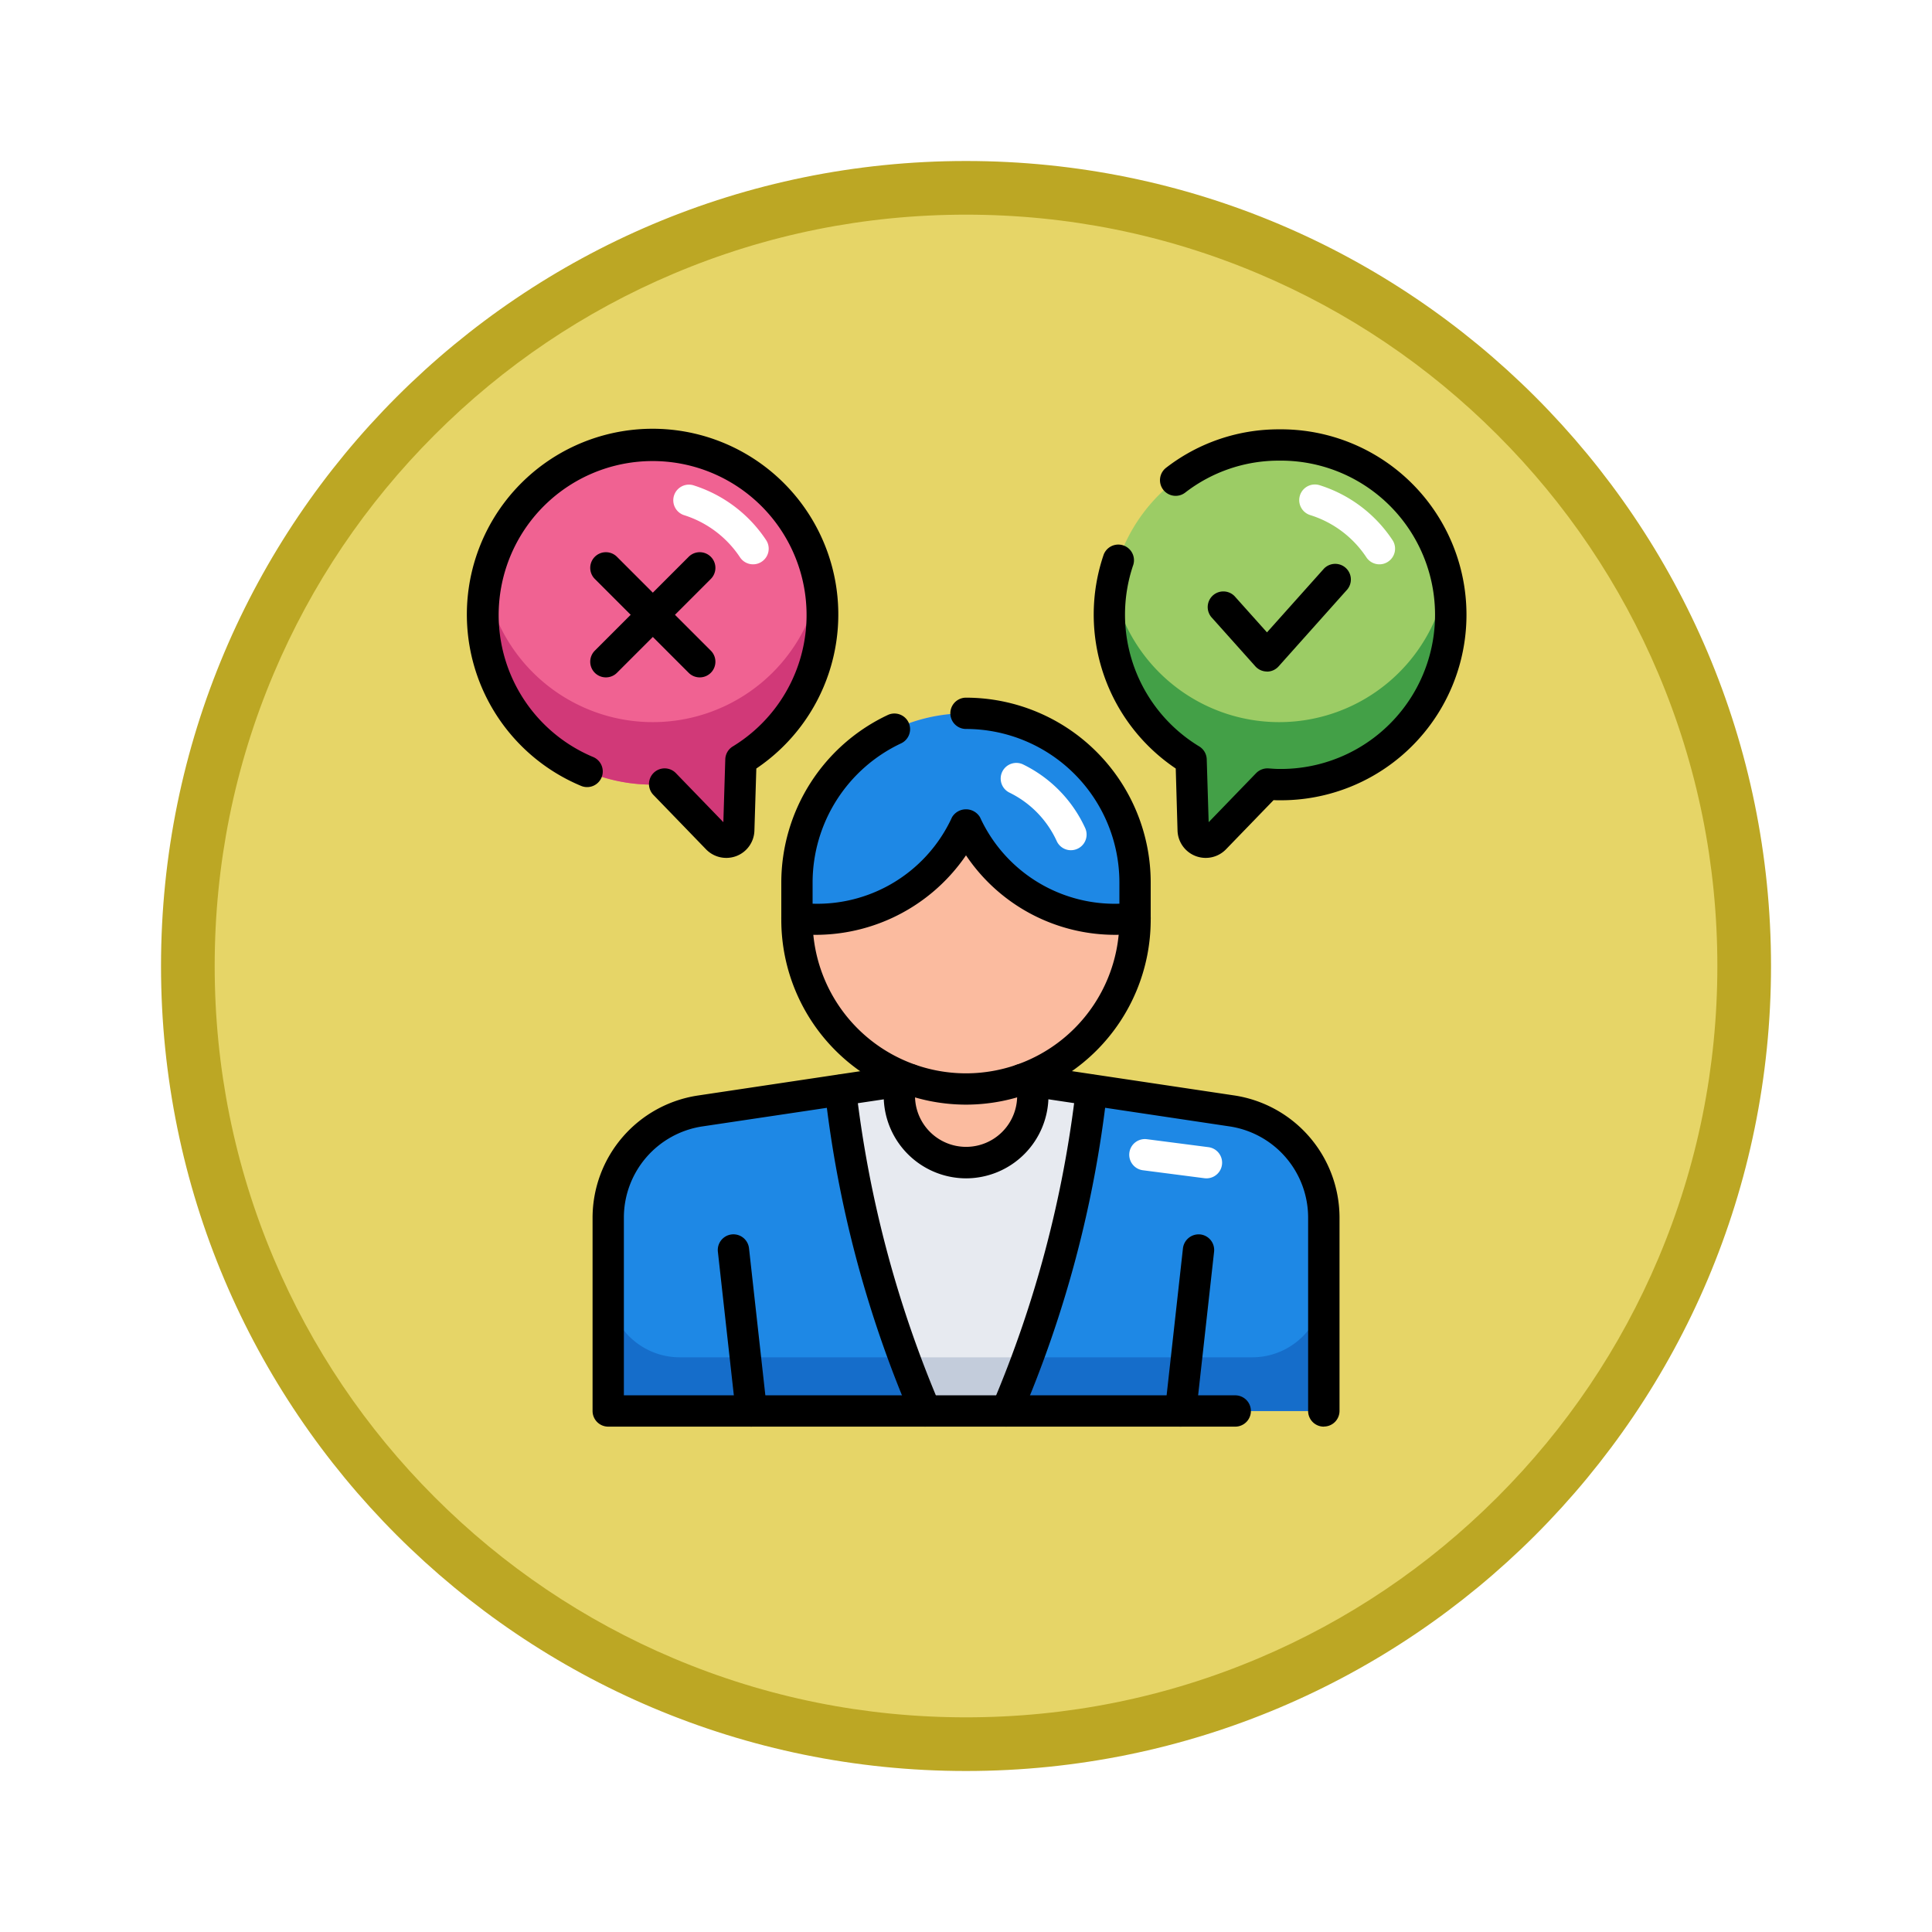 <svg xmlns="http://www.w3.org/2000/svg" xmlns:xlink="http://www.w3.org/1999/xlink" width="108" height="108" viewBox="0 0 108 108">
  <defs>
    <filter id="Fondo" x="0" y="0" width="108" height="108" filterUnits="userSpaceOnUse">
      <feOffset dy="3" input="SourceAlpha"/>
      <feGaussianBlur stdDeviation="3" result="blur"/>
      <feFlood flood-opacity="0.161"/>
      <feComposite operator="in" in2="blur"/>
      <feComposite in="SourceGraphic"/>
    </filter>
  </defs>
  <g id="Grupo_1151961" data-name="Grupo 1151961" transform="translate(-325.999 -878)">
    <g transform="matrix(1, 0, 0, 1, 326, 878)" filter="url(#Fondo)">
      <g id="Fondo-2" data-name="Fondo" transform="translate(9 6)" fill="#e6d567">
        <path d="M 45 88.5 C 39.127 88.5 33.43 87.35 28.068 85.082 C 22.889 82.891 18.236 79.755 14.241 75.759 C 10.245 71.764 7.109 67.111 4.918 61.932 C 2.65 56.57 1.5 50.873 1.5 45 C 1.5 39.127 2.65 33.43 4.918 28.068 C 7.109 22.889 10.245 18.236 14.241 14.241 C 18.236 10.245 22.889 7.109 28.068 4.918 C 33.43 2.65 39.127 1.5 45 1.5 C 50.873 1.5 56.57 2.65 61.932 4.918 C 67.111 7.109 71.764 10.245 75.759 14.241 C 79.755 18.236 82.891 22.889 85.082 28.068 C 87.35 33.43 88.5 39.127 88.5 45 C 88.5 50.873 87.35 56.57 85.082 61.932 C 82.891 67.111 79.755 71.764 75.759 75.759 C 71.764 79.755 67.111 82.891 61.932 85.082 C 56.57 87.35 50.873 88.5 45 88.5 Z" stroke="none"/>
        <path d="M 45 3 C 39.329 3 33.829 4.11 28.653 6.299 C 23.652 8.415 19.16 11.443 15.302 15.302 C 11.443 19.16 8.415 23.652 6.299 28.653 C 4.11 33.829 3 39.329 3 45 C 3 50.671 4.11 56.171 6.299 61.347 C 8.415 66.348 11.443 70.84 15.302 74.698 C 19.16 78.557 23.652 81.585 28.653 83.701 C 33.829 85.89 39.329 87 45 87 C 50.671 87 56.171 85.89 61.347 83.701 C 66.348 81.585 70.84 78.557 74.698 74.698 C 78.557 70.84 81.585 66.348 83.701 61.347 C 85.89 56.171 87 50.671 87 45 C 87 39.329 85.89 33.829 83.701 28.653 C 81.585 23.652 78.557 19.16 74.698 15.302 C 70.84 11.443 66.348 8.415 61.347 6.299 C 56.171 4.11 50.671 3 45 3 M 45 0 C 69.853 0 90 20.147 90 45 C 90 69.853 69.853 90 45 90 C 20.147 90 0 69.853 0 45 C 0 20.147 20.147 0 45 0 Z" stroke="none" fill="#bca724"/>
      </g>
    </g>
    <path id="Trazado_986687" data-name="Trazado 986687" d="M42.765,38.108l-14.89-2.233-14.89,2.233a6,6,0,0,0-5.11,5.934V54.875h40V44.042a6,6,0,0,0-5.11-5.934" transform="translate(352.124 902)" fill="#e7eaf0"/>
    <path id="Trazado_986688" data-name="Trazado 986688" d="M43.875,51.875h-32a4,4,0,0,1-4-4v7h40v-7a4,4,0,0,1-4,4" transform="translate(352.124 902)" fill="#c3ccdb"/>
    <path id="Trazado_986689" data-name="Trazado 986689" d="M47.875,44.042a6,6,0,0,0-5.11-5.934L34.89,36.927a64,64,0,0,1-4.75,17.948H47.875Z" transform="translate(352.124 902)" fill="#1e88e5"/>
    <path id="Trazado_986690" data-name="Trazado 986690" d="M43.875,51.875H31.346c-.7,1.912-1.206,3-1.206,3H47.875v-7a4,4,0,0,1-4,4" transform="translate(352.124 902)" fill="#156dca"/>
    <path id="Trazado_986691" data-name="Trazado 986691" d="M7.875,44.042a6,6,0,0,1,5.11-5.934l7.875-1.181a64,64,0,0,0,4.75,17.948H7.875Z" transform="translate(352.124 902)" fill="#1e88e5"/>
    <path id="Trazado_986692" data-name="Trazado 986692" d="M11.875,51.875H24.4c.7,1.912,1.206,3,1.206,3H7.875v-7a4,4,0,0,0,4,4" transform="translate(352.124 902)" fill="#156dca"/>
    <path id="Trazado_986693" data-name="Trazado 986693" d="M27.875,40.995a3.732,3.732,0,0,0,3.73-3.74v-.82h0l-3.73-.559-3.73.56v.82a3.732,3.732,0,0,0,3.73,3.74" transform="translate(352.124 902)" fill="#fbbb9f"/>
    <path id="Trazado_986694" data-name="Trazado 986694" d="M27.875,15.875a9.45,9.45,0,0,0-9.45,9.45v2.1a9.45,9.45,0,0,0,18.9,0v-2.1a9.45,9.45,0,0,0-9.45-9.45" transform="translate(352.124 902)" fill="#fbbb9f"/>
    <path id="Trazado_986695" data-name="Trazado 986695" d="M27.875,15.875a9.45,9.45,0,0,0-9.45,9.45v2a9.209,9.209,0,0,0,9.45-5.25,9.209,9.209,0,0,0,9.45,5.25v-2a9.45,9.45,0,0,0-9.45-9.45" transform="translate(352.124 902)" fill="#1e88e5"/>
    <path id="Trazado_986696" data-name="Trazado 986696" d="M19.861,10.368a9.493,9.493,0,1,0-9.493,9.493c.223,0,.441-.018.66-.033l2.942,3.041a.7.7,0,0,0,1.2-.465l.121-3.932a9.478,9.478,0,0,0,4.568-8.1" transform="translate(352.124 902)" fill="#f06292"/>
    <path id="Trazado_986697" data-name="Trazado 986697" d="M10.368,16.368A9.492,9.492,0,0,1,1.042,8.622a9.468,9.468,0,0,0,9.326,11.239c.223,0,.441-.018.66-.033l2.942,3.041a.7.7,0,0,0,1.2-.465l.122-3.932a9.427,9.427,0,0,0,4.4-9.85,9.49,9.49,0,0,1-9.325,7.746" transform="translate(352.124 902)" fill="#d13978"/>
    <path id="Trazado_986698" data-name="Trazado 986698" d="M35.889,10.368a9.493,9.493,0,1,1,9.493,9.493c-.223,0-.441-.018-.66-.033L41.78,22.869a.7.7,0,0,1-1.2-.465l-.121-3.932a9.478,9.478,0,0,1-4.568-8.1" transform="translate(352.124 902)" fill="#9ccc65"/>
    <path id="Trazado_986699" data-name="Trazado 986699" d="M45.382,16.368a9.492,9.492,0,0,0,9.326-7.746,9.468,9.468,0,0,1-9.326,11.239c-.223,0-.441-.018-.66-.033L41.78,22.869a.7.7,0,0,1-1.2-.465l-.122-3.932a9.427,9.427,0,0,1-4.4-9.85,9.49,9.49,0,0,0,9.325,7.746" transform="translate(352.124 902)" fill="#43a047"/>
    <path id="Trazado_986700" data-name="Trazado 986700" d="M27.875,37.75A10.337,10.337,0,0,1,17.55,27.425v-2.1a10.366,10.366,0,0,1,5.98-9.369.876.876,0,0,1,.738,1.588A8.607,8.607,0,0,0,19.3,25.325v2.1a8.575,8.575,0,0,0,17.15,0v-2.1a8.584,8.584,0,0,0-8.575-8.575.875.875,0,0,1,0-1.75A10.337,10.337,0,0,1,38.2,25.325v2.1A10.337,10.337,0,0,1,27.875,37.75" transform="translate(352.124 902)"/>
    <path id="Trazado_986701" data-name="Trazado 986701" d="M42.926,55.75H7.875A.875.875,0,0,1,7,54.875V44.045a6.918,6.918,0,0,1,5.856-6.8l11.76-1.761a.875.875,0,1,1,.259,1.731L13.114,38.971A5.158,5.158,0,0,0,8.75,44.045V54H42.926a.875.875,0,0,1,0,1.75" transform="translate(352.124 902)"/>
    <path id="Trazado_986702" data-name="Trazado 986702" d="M47.875,55.75A.875.875,0,0,1,47,54.875V44.045a5.158,5.158,0,0,0-4.364-5.074L30.875,37.21a.875.875,0,0,1,.259-1.731L42.9,37.24a6.918,6.918,0,0,1,5.855,6.8v10.83a.875.875,0,0,1-.875.875" transform="translate(352.124 902)"/>
    <path id="Trazado_986703" data-name="Trazado 986703" d="M36.366,28.256a10.037,10.037,0,0,1-8.491-4.443,10.185,10.185,0,0,1-9.594,4.376.875.875,0,0,1,.288-1.727,8.284,8.284,0,0,0,8.524-4.778.912.912,0,0,1,1.565,0,8.285,8.285,0,0,0,8.526,4.778.875.875,0,0,1,.286,1.727,7.74,7.74,0,0,1-1.1.067" transform="translate(352.124 902)"/>
    <path id="Trazado_986704" data-name="Trazado 986704" d="M15.874,55.75a.876.876,0,0,1-.869-.778l-1-9a.875.875,0,0,1,1.74-.194l1,9a.876.876,0,0,1-.773.967c-.033,0-.066.005-.1.005" transform="translate(352.124 902)"/>
    <path id="Trazado_986705" data-name="Trazado 986705" d="M39.876,55.75c-.032,0-.065,0-.1-.005a.876.876,0,0,1-.773-.967l1-9a.886.886,0,0,1,.967-.773.876.876,0,0,1,.773.967l-1,9a.876.876,0,0,1-.869.778" transform="translate(352.124 902)"/>
    <path id="Trazado_986706" data-name="Trazado 986706" d="M25.61,55.75a.876.876,0,0,1-.793-.5A64.276,64.276,0,0,1,19.99,37.028a.875.875,0,0,1,1.738-.2A63.742,63.742,0,0,0,26.4,54.5a.875.875,0,0,1-.792,1.246" transform="translate(352.124 902)"/>
    <path id="Trazado_986707" data-name="Trazado 986707" d="M30.14,55.75a.875.875,0,0,1-.792-1.246,63.742,63.742,0,0,0,4.674-17.677.875.875,0,0,1,1.738.2,64.276,64.276,0,0,1-4.827,18.218.876.876,0,0,1-.793.5" transform="translate(352.124 902)"/>
    <path id="Trazado_986708" data-name="Trazado 986708" d="M27.875,41.87a4.615,4.615,0,0,1-4.6-4.615v-.821a.875.875,0,0,1,1.75,0v.821a2.855,2.855,0,1,0,5.71,0v-.821a.875.875,0,1,1,1.75,0v.821a4.615,4.615,0,0,1-4.6,4.615" transform="translate(352.124 902)"/>
    <path id="Trazado_986709" data-name="Trazado 986709" d="M14.472,23.957a1.573,1.573,0,0,1-1.13-.48L10.4,20.436a.875.875,0,1,1,1.258-1.217l2.653,2.742.108-3.516a.872.872,0,0,1,.42-.719,8.606,8.606,0,1,0-7.824.584.875.875,0,1,1-.682,1.611,10.382,10.382,0,1,1,9.821-.96l-.107,3.471a1.572,1.572,0,0,1-1,1.419,1.592,1.592,0,0,1-.569.106" transform="translate(352.124 902)"/>
    <path id="Trazado_986710" data-name="Trazado 986710" d="M41.278,23.957A1.574,1.574,0,0,1,39.7,22.432L39.6,18.96A10.367,10.367,0,0,1,35.57,7.007a.876.876,0,0,1,1.657.566,8.614,8.614,0,0,0,3.685,10.152.872.872,0,0,1,.42.719l.108,3.517,2.653-2.742a.892.892,0,0,1,.691-.265c.243.018.418.031.6.031a8.618,8.618,0,1,0,0-17.235,8.538,8.538,0,0,0-5.255,1.786A.875.875,0,1,1,39.06,2.149,10.274,10.274,0,0,1,45.382,0a10.368,10.368,0,1,1,0,20.735c-.1,0-.209,0-.313-.008l-2.66,2.75a1.577,1.577,0,0,1-1.131.48" transform="translate(352.124 902)"/>
    <path id="Trazado_986711" data-name="Trazado 986711" d="M44.7,13.538h0a.873.873,0,0,1-.652-.292l-2.414-2.7A.875.875,0,1,1,42.937,9.38L44.7,11.35l3.187-3.565A.875.875,0,0,1,49.19,8.951l-3.84,4.3a.873.873,0,0,1-.652.292" transform="translate(352.124 902)"/>
    <path id="Trazado_986712" data-name="Trazado 986712" d="M12.991,13.866a.872.872,0,0,1-.619-.256L7.126,8.363A.875.875,0,1,1,8.363,7.125l5.247,5.247a.875.875,0,0,1-.619,1.494" transform="translate(352.124 902)"/>
    <path id="Trazado_986713" data-name="Trazado 986713" d="M7.745,13.866a.875.875,0,0,1-.619-1.494l5.247-5.247A.875.875,0,0,1,13.61,8.363L8.364,13.61a.872.872,0,0,1-.619.256" transform="translate(352.124 902)"/>
    <path id="Trazado_986714" data-name="Trazado 986714" d="M15.972,7.546a.875.875,0,0,1-.731-.393A5.868,5.868,0,0,0,12.1,4.793a.875.875,0,0,1,.52-1.67A7.62,7.62,0,0,1,16.7,6.189.872.872,0,0,1,16.453,7.4a.861.861,0,0,1-.481.146" transform="translate(352.124 902)" fill="#fff"/>
    <path id="Trazado_986715" data-name="Trazado 986715" d="M50.986,7.546a.875.875,0,0,1-.731-.393,5.861,5.861,0,0,0-3.137-2.359.875.875,0,0,1,.52-1.672,7.626,7.626,0,0,1,4.077,3.067A.872.872,0,0,1,51.467,7.4a.861.861,0,0,1-.481.146" transform="translate(352.124 902)" fill="#fff"/>
    <path id="Trazado_986716" data-name="Trazado 986716" d="M41.316,41.87a.868.868,0,0,1-.113-.007l-3.44-.445a.875.875,0,1,1,.224-1.736l3.44.445a.875.875,0,0,1-.111,1.743" transform="translate(352.124 902)" fill="#fff"/>
    <path id="Trazado_986717" data-name="Trazado 986717" d="M33.746,23.528a.873.873,0,0,1-.8-.512,5.621,5.621,0,0,0-2.625-2.7.875.875,0,1,1,.772-1.57,7.365,7.365,0,0,1,3.444,3.543.874.874,0,0,1-.8,1.238" transform="translate(352.124 902)" fill="#fff"/>
    <rect id="Rectángulo_408356" data-name="Rectángulo 408356" width="55.75" height="55.75" transform="translate(352.124 902)" fill="none"/>
  </g>
</svg>
